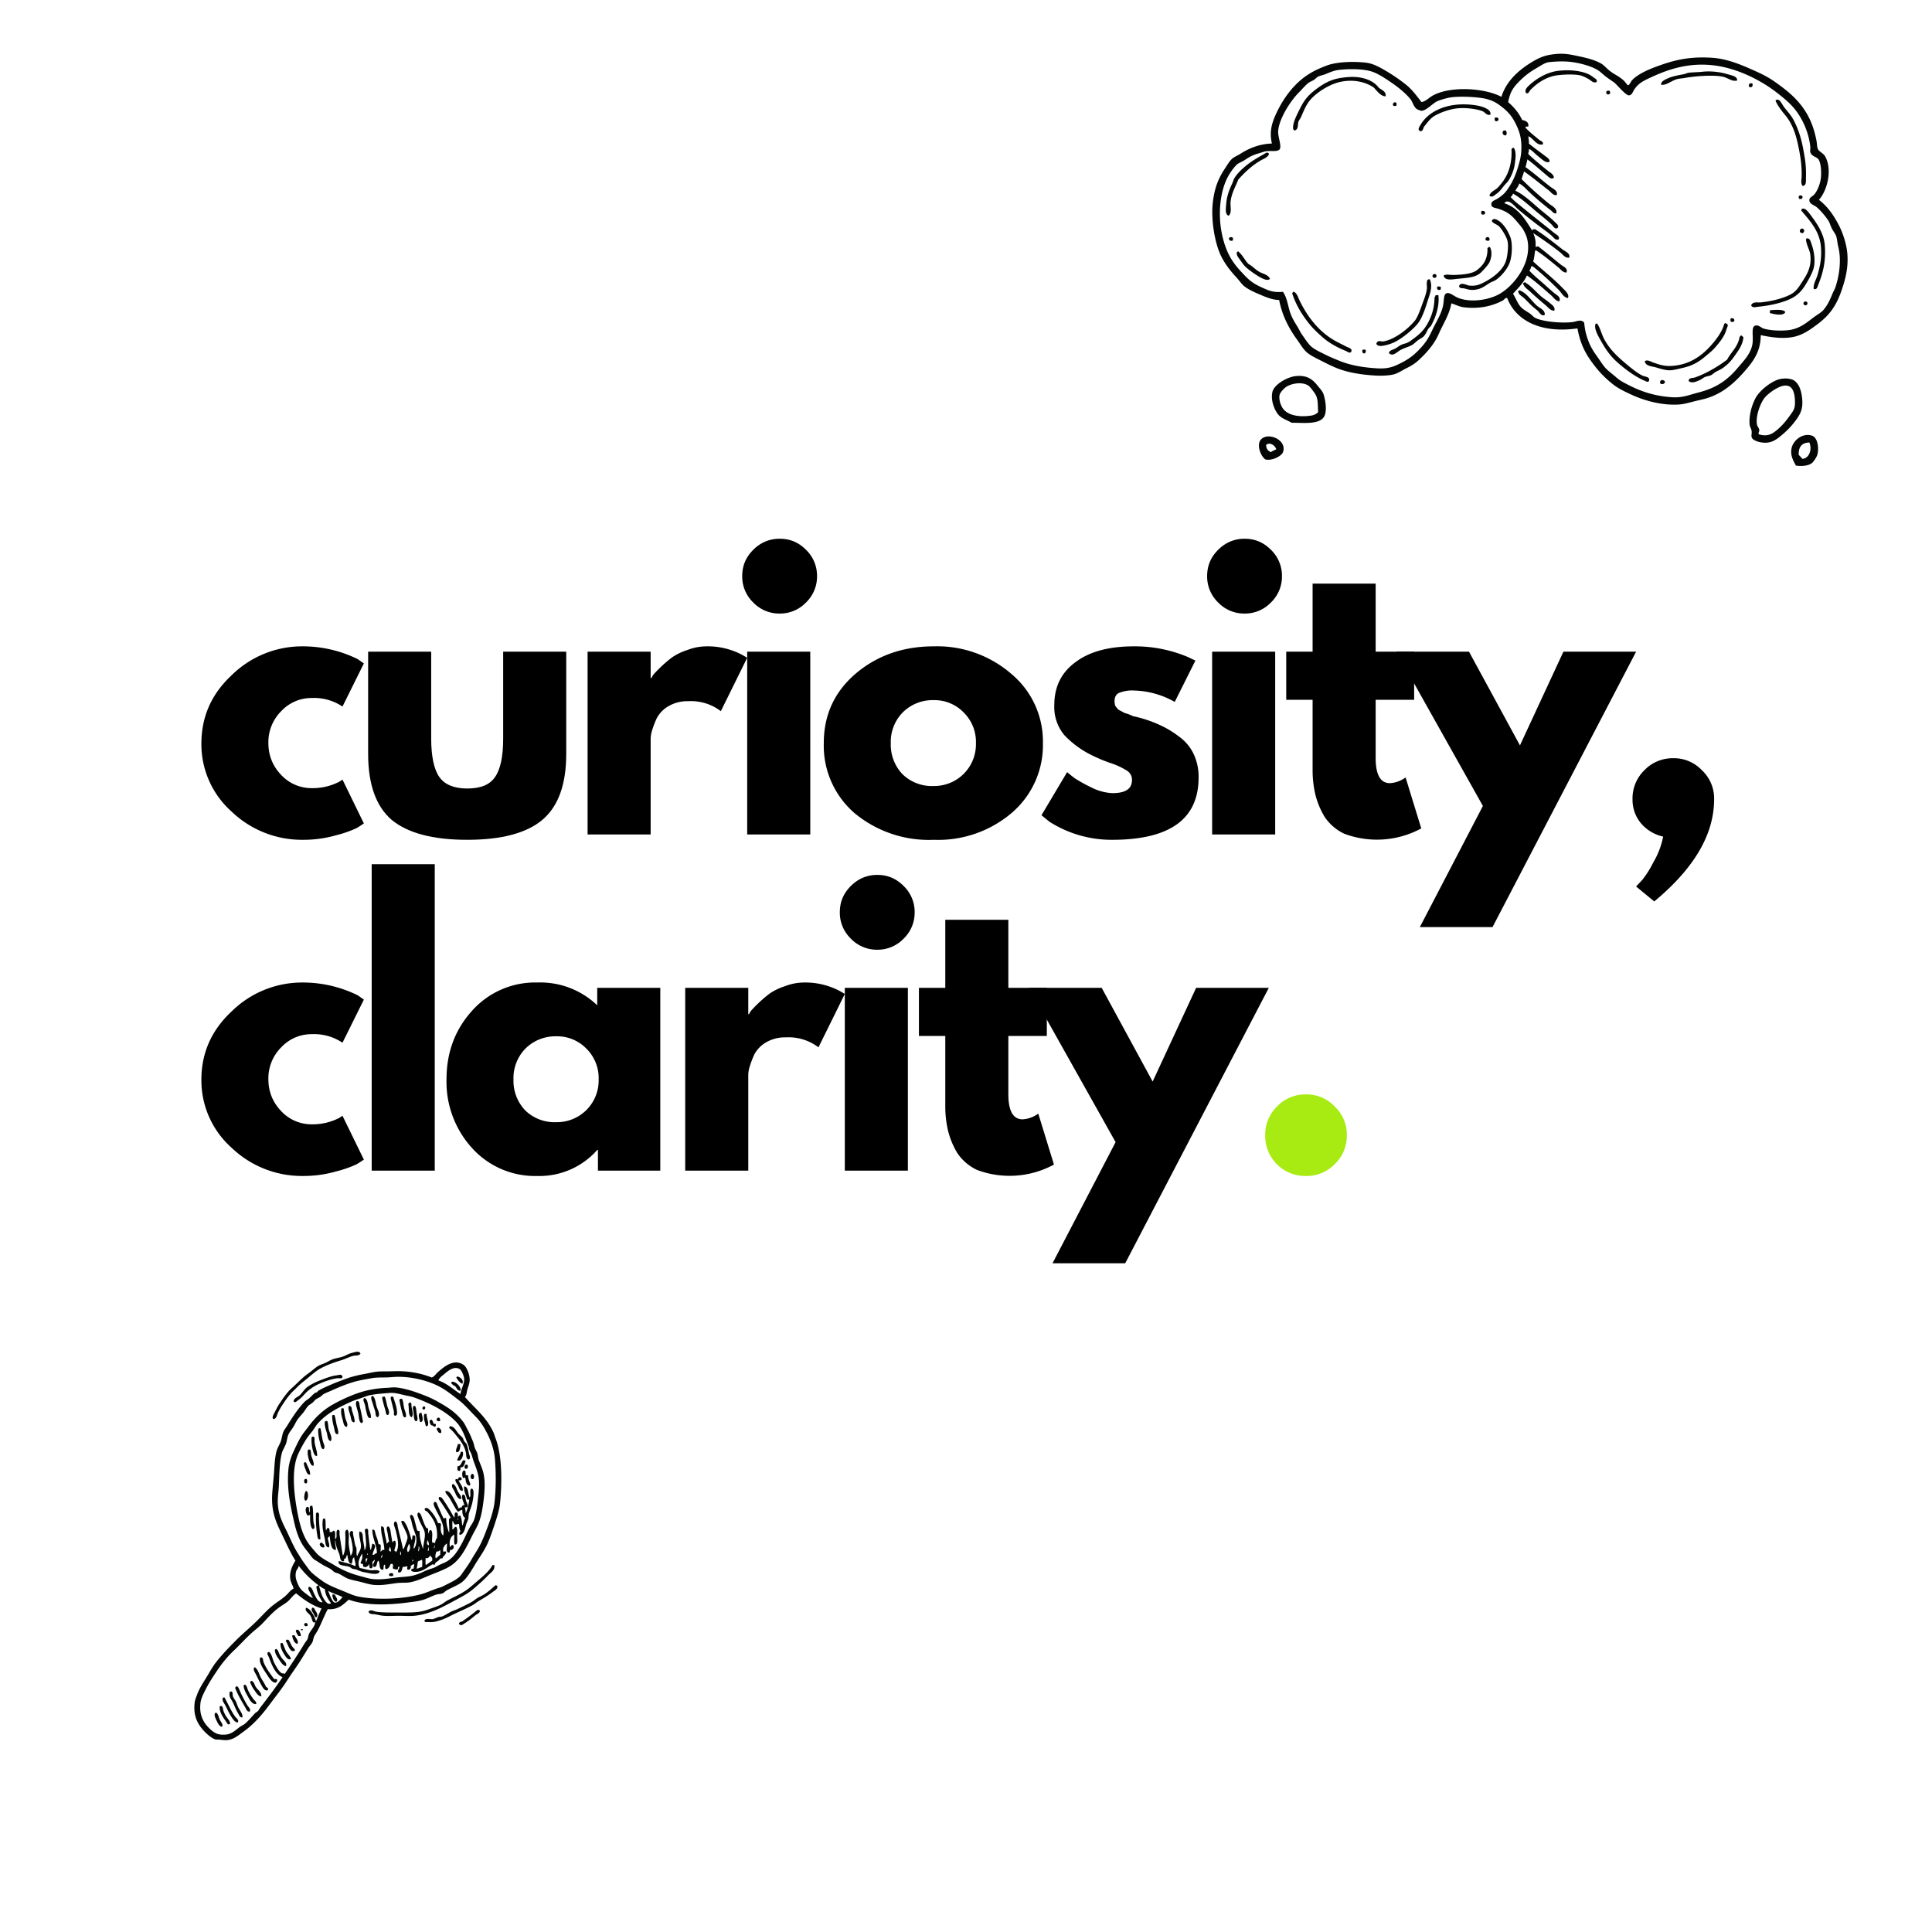<svg xmlns="http://www.w3.org/2000/svg" xmlns:xlink="http://www.w3.org/1999/xlink" width="500" height="500" viewBox="0 0 375 375">
   <clipPath id="a">
      <path transform="scale(.24)" d="M0 0h1562.5v1562.5H0z" fill-rule="evenodd"/>
   </clipPath>
   <g clip-path="url(#a)">
      <path d="M0 0h375v375H0z" fill="none"/>
   </g>
   <clipPath id="b">
      <path transform="scale(.24)" d="M0 0h1562.5v1562.5H0z" fill-rule="evenodd"/>
   </clipPath>
   <g clip-path="url(#b)">
      <path d="M0 0h375v375H0z" fill="none"/>
   </g>
   <clipPath id="c">
      <path transform="scale(.24)" d="M0 0h1562.5v1562.5H0z" fill-rule="evenodd"/>
   </clipPath>
   <g data-name="H1" clip-path="url(#c)">
      <symbol id="d">
         <path d="M.31.398A.116.116 0 0 1 .224.361.123.123 0 0 1 .188.272C.188.237.2.207.224.182A.116.116 0 0 1 .31.145a.163.163 0 0 1 .077.018l.009.006.06-.123a.37.37 0 0 0-.02-.013.321.321 0 0 0-.057-.02A.334.334 0 0 0 .284 0a.285.285 0 0 0-.199.079A.253.253 0 0 0 0 .27c0 .075.028.139.085.192a.282.282 0 0 0 .199.081.349.349 0 0 0 .155-.036L.456.495.396.374A.143.143 0 0 1 .31.398z"/>
      </symbol>
      <symbol id="e">
         <path d="M.177.528V.284C.177.234.185.197.2.176.215.155.241.144.278.144s.063.01.078.032c.015.021.023.057.023.108v.244h.177V.241C.556.156.534.094.489.056.445.019.375 0 .278 0 .181 0 .111.019.066.056.022.094 0 .156 0 .241v.287h.177z"/>
      </symbol>
      <symbol id="f">
         <path d="M0 0v.513h.177V.439h.002a.098.098 0 0 0 .006.01.385.385 0 0 0 .052.048.17.17 0 0 0 .044.021c.018.007.036.01.055.01A.206.206 0 0 0 .434.504L.448.496.374.346a.138.138 0 0 1-.092.028A.104.104 0 0 1 .227.36.085.085 0 0 1 .194.326.26.26 0 0 1 .181.292.086.086 0 0 1 .177.27V0H0z"/>
      </symbol>
      <symbol id="g">
         <path d="M.031.799c.02.02.045.031.074.031C.134.83.158.82.179.799A.101.101 0 0 0 .21.725.101.101 0 0 0 .179.651.101.101 0 0 0 .105.62a.101.101 0 0 0-.074.031A.101.101 0 0 0 0 .725c0 .029.01.053.031.074M.014.513V0h.177v.513H.014z"/>
      </symbol>
      <symbol id="h">
         <path d="M.085.076A.25.25 0 0 0 0 .271c0 .08.03.144.089.195.06.051.133.077.22.077A.318.318 0 0 0 .526.466.247.247 0 0 0 .615.271.25.25 0 0 0 .528.076.318.318 0 0 0 .309 0a.326.326 0 0 0-.224.076m.137.282A.118.118 0 0 1 .188.271.12.12 0 0 1 .221.184.118.118 0 0 1 .308.151a.117.117 0 0 1 .119.12.116.116 0 0 1-.035.087.114.114 0 0 1-.084.034.119.119 0 0 1-.086-.034z"/>
      </symbol>
      <symbol id="i">
         <path d="M.26.543a.383.383 0 0 0 .151-.03l.021-.01L.374.387A.243.243 0 0 1 .26.419.097.097 0 0 1 .217.412C.209.408.205.4.205.388L.206.38C.206.377.208.375.21.372A.04.04 0 0 0 .215.366.089.089 0 0 1 .224.361.089.089 0 0 0 .233.356.123.123 0 0 0 .257.347.356.356 0 0 0 .339.319a.28.28 0 0 0 .048-.03.127.127 0 0 0 .04-.048.15.15 0 0 0 .014-.066C.441.058.36 0 .198 0a.324.324 0 0 0-.176.051L0 .069.072.19A.443.443 0 0 1 .093.173.437.437 0 0 1 .14.147.143.143 0 0 1 .199.131c.037 0 .055.012.055.037A.03.03 0 0 1 .24.194a.208.208 0 0 1-.048.022.435.435 0 0 0-.052.022.268.268 0 0 0-.076.056.123.123 0 0 0-.028.084c0 .052.02.092.06.121.04.03.095.044.164.044z"/>
      </symbol>
      <symbol id="j">
         <path d="M.074.528v.191h.177V.528h.108V.393H.251V.23c0-.047.013-.071.04-.071a.082.082 0 0 1 .038.012l.006.004.044-.143A.261.261 0 0 0 .163.017a.137.137 0 0 0-.055.047.227.227 0 0 0-.026.062.296.296 0 0 0-.008.07v.197H0v.135h.074z"/>
      </symbol>
      <symbol id="k">
         <path d="M.469.773h.204L.27 0H.066l.177.34L0 .773h.204L.347.51l.122.263z"/>
      </symbol>
      <symbol id="l">
         <path d="M.114.402A.108.108 0 0 0 .195.368.108.108 0 0 0 .229.287C.229.188.173.093.061 0L.01.042.027.06a.278.278 0 0 1 .031.049.23.23 0 0 1 .028.073.114.114 0 0 0-.062.037A.103.103 0 0 0 0 .287a.11.11 0 0 0 .033.081.11.11 0 0 0 .081.034z"/>
      </symbol>
      <use xlink:href="#d" transform="matrix(69.157 0 0 -69.157 39.09 163.006)"/>
      <use xlink:href="#e" transform="matrix(69.157 0 0 -69.157 71.454 163.006)"/>
      <use xlink:href="#f" transform="matrix(69.157 0 0 -69.157 114.051 161.968)"/>
      <use xlink:href="#g" transform="matrix(69.157 0 0 -69.157 144.063 161.968)"/>
      <use xlink:href="#h" transform="matrix(69.157 0 0 -69.157 159.898 163.006)"/>
      <use xlink:href="#i" transform="matrix(69.157 0 0 -69.157 202.15 163.006)"/>
      <use xlink:href="#g" transform="matrix(69.157 0 0 -69.157 234.306 161.968)"/>
      <use xlink:href="#j" transform="matrix(69.157 0 0 -69.157 249.657 163.006)"/>
      <use xlink:href="#k" transform="matrix(69.157 0 0 -69.157 271.024 179.95)"/>
      <use xlink:href="#l" transform="matrix(69.157 0 0 -69.157 316.872 174.97)"/>
      <symbol id="m">
         <path d="M0 0v.86h.177V0H0z"/>
      </symbol>
      <symbol id="n">
         <path d="M.072.078A.276.276 0 0 0 0 .271c0 .076.024.14.072.193a.237.237 0 0 0 .183.079.231.231 0 0 0 .168-.064v.049H.6V.015H.425v.058H.423A.216.216 0 0 0 .255 0a.238.238 0 0 0-.183.078m.15.28A.118.118 0 0 1 .188.271.12.12 0 0 1 .221.184.118.118 0 0 1 .308.151a.117.117 0 0 1 .119.12.116.116 0 0 1-.035.087.114.114 0 0 1-.084.034.119.119 0 0 1-.086-.034z"/>
      </symbol>
      <use xlink:href="#d" transform="matrix(69.157 0 0 -69.157 39.09 228.256)"/>
      <use xlink:href="#m" transform="matrix(69.157 0 0 -69.157 72.145 227.218)"/>
      <use xlink:href="#n" transform="matrix(69.157 0 0 -69.157 86.667 228.256)"/>
      <use xlink:href="#f" transform="matrix(69.157 0 0 -69.157 132.999 227.218)"/>
      <use xlink:href="#g" transform="matrix(69.157 0 0 -69.157 163.01 227.218)"/>
      <use xlink:href="#j" transform="matrix(69.157 0 0 -69.157 178.362 228.256)"/>
      <use xlink:href="#k" transform="matrix(69.157 0 0 -69.157 199.73 245.2)"/>
      <symbol id="o">
         <path d="M.114.229A.108.108 0 0 0 .195.195.108.108 0 0 0 .229.114.11.11 0 0 0 .195.033.11.11 0 0 0 .114 0 .112.112 0 0 0 0 .114a.11.11 0 0 0 .033.081.11.11 0 0 0 .081.034z"/>
      </symbol>
      <use xlink:href="#o" transform="matrix(69.157 0 0 -69.157 245.58 228.256)" fill="#a8eb12"/>
   </g>
   <clipPath id="p">
      <path transform="scale(.24)" d="M979.356 42.926h515.625V377.3H979.356z" fill-rule="evenodd"/>
   </clipPath>
   <g clip-path="url(#p)" fill="#040606" fill-rule="evenodd">
      <path d="M250.522 60.939c.435 1.119.876 1.736 1.401 2.617.271.456.463.91.746 1.308.566.794 1.167 1.773 1.774 2.337.679.628 1.743 1.099 2.708 1.587.962.487 1.968.9 2.989 1.31 2.253.9 4.879 1.273 7.284 1.401 2.145.114 3.216-.39 4.483-1.028 1.515-.762 2.506-1.508 3.642-2.71 1.296-1.37 1.759-2.223 2.522-3.832.718-1.514 1.776-3.113 2.054-4.765.175-1.037.07-2.02.655-2.243.627-.24 1.463.615 2.333.934 2.64.967 6.027.268 7.846-.747 2.49-1.392 4.944-4.519 5.509-7.57.316-1.7.082-3.131-.373-4.111-.398-.857-.623-1.176-1.12-1.776-1.292-1.556-1.991-2.41-4.016-3.083-.809-.27-1.434-.226-1.494-.842-.07-.704.735-.877 1.12-1.121 1.345-.855 1.723-1.334 2.522-2.616.747-1.201 1.258-2.564 1.68-4.019.227-.781.41-1.622.468-2.336.17-2.083-.13-3.569-.749-4.953-.827-1.855-1.595-2.847-2.988-3.925-.93-.72-1.574-1.138-2.801-1.495-1.664-.484-5.87-.66-7.564-.28-.777.173-1.824.473-2.335.746-.868.465-2.06 1.827-2.99 1.776-.059-.003-.742-.278-.745-.28-.688-.396-.867-1.414-1.308-1.962-.868-1.08-2.125-2.118-3.362-2.99-1.15-.812-2.77-1.902-4.015-2.337-1.529-.534-4.046-.621-6.445-.373-1.071.11-1.902.522-2.708.84-.485.191-1.017.28-1.401.468-.226.11-.515.452-.84.654-.37.23-.743.346-1.027.56-.62.47-1.215 1.217-1.868 1.87-1.656 1.657-3.852 5.109-4.016 7.475-.079 1.141.731 2.944.28 3.551-.386.52-1.597.249-2.614.374-.368.046-.825.235-1.308.374-1.305.377-1.85.676-2.801 1.308-.55.366-1.23.614-1.495.842-.473.401-1.069 1.197-1.494 1.868-1.83 2.887-2.388 7.797-1.401 12.055.703 3.032 1.775 4.896 3.456 6.729 1.373 1.496 2.112 2.31 4.015 3.177 1.489.68 2.304 1.115 4.296.935.899 1.351.95 2.901 1.495 4.298zm57.434 4.206c.475 1.629 1.05 2.648 1.96 3.924.617.863 1.223 1.856 1.774 2.43.577.599 1.368 1.165 2.056 1.775.735.653 1.52 1.03 2.427 1.495 2.433 1.25 5.085 2.126 8.405 2.337 2.016.128 3.363-.48 5.138-.934 3.588-.922 5.682-2.505 7.656-4.86 1.066-1.27 2.6-2.792 2.802-4.766.159-1.554-.319-3.133.562-3.364.535-.141 1.252.483 1.492.56 1.311.42 3.157.484 4.577.375 2.396-.186 3.793-1.45 5.23-2.524.71-.53 1.458-.93 1.867-1.401.808-.931 1.298-1.996 1.775-3.178.16-.4.423-.812.56-1.215.786-2.32 1.212-5.396.56-7.943-.167-.655-.203-1.403-.373-1.962-.142-.466-.541-.929-.84-1.496-.257-.484-.41-1.093-.655-1.495-.516-.848-1.709-2.218-2.334-2.71-.557-.438-1.444-.612-1.4-1.402.025-.485.608-.66.933-1.027.621-.702 1.174-2.03 1.307-3.271.122-1.132.012-2.86-.467-3.551-.383-.553-1.312-.53-1.588-1.402-.073-.232.028-.755 0-1.027-.247-2.364-1.116-4.502-2.24-6.262-1.103-1.724-2.552-2.946-4.297-4.298-3.04-2.357-7.488-4.635-11.954-5.233-5.013-.673-9.09.748-12.326 2.242-1.48.683-2.524 1.153-3.363 2.43-.238.363-.442 1.106-1.027 1.12-.638.017-2.412-2.184-2.894-2.522-.567-.397-1.1-.744-1.59-1.121-.533-.41-1.022-.908-1.493-1.216-1.362-.886-3.961-1.535-5.79-1.682-1.243-.098-2.496-.037-3.734.094-.805.085-1.734.76-2.522 1.215a14.421 14.421 0 0 0-3.175 2.43c-1.193 1.192-1.849 2.03-2.242 4.112 1.101.952 2.06 2.05 2.708 3.456.592.156 1.192.304 1.215 1.029.145.49-.627.06-.561.467.78.867 1.788 1.628 2.614 2.337.306.262.938.347.748.934-1.332.237-1.776-1.21-2.801-1.589.009.49.153.842.093 1.402 1.027.864 2.173 1.654 3.174 2.43.338.26.932.577.841 1.121-.74.328-1.495-.526-2.148-1.028-.5-.385-.956-.893-1.4-1.215-.029-.02-.463-.389-.467-.092.073.384-.143.478-.093.84 1.207 1.162 2.555 2.24 3.828 3.27.402.326 1.105.661 1.12 1.309-.51.451-1.07-.197-1.4-.467-1.272-1.039-2.495-2.19-3.736-3.084a15.135 15.135 0 0 1-.373 1.495c1.649 1.16 3.296 2.637 4.856 3.831.486.372 1.486.765 1.215 1.589-.7.146-1.123-.58-1.589-.935-1.605-1.219-3.16-2.539-4.762-3.644-.127.529-.341.967-.467 1.495a70.483 70.483 0 0 0 5.324 4.766c.54.439 1.662.936 1.4 1.869-.477.122-.735-.333-1.027-.561-1.548-1.203-3.047-2.444-4.39-3.737-.551-.532-1.077-1.128-1.775-1.495-.13.583-.52.913-.746 1.4 1.614.757 3.087 2.16 4.482 3.366 1.067.921 2.234 1.756 3.176 2.71.253.256.978.742.467 1.214-.508.2-.772-.403-1.028-.654-1.013-.993-2.117-1.813-3.174-2.71-1.41-1.194-2.794-2.457-4.39-3.364-.08.293-.232.516-.468.654.669.759 1.524 1.389 2.335 2.056 2.021 1.665 4.2 3.347 6.165 4.953.332.273 1.12.583.84 1.215-.644.29-1.01-.423-1.401-.748-.402-.334-.898-.73-1.307-1.028a87.406 87.406 0 0 1-5.231-4.111c-.64-.544-1.848-2.154-2.614-1.122 2.69.89 4.056 3.105 5.416 5.326-.009-.289.282-.278.561-.28 1.826 1.15 3.687 2.645 5.323 3.925.483.378 1.558.747 1.306 1.589-.78.148-1.273-.63-1.773-1.028-1.684-1.34-3.455-2.57-5.23-3.738.331.697.537 1.517.468 2.616.01.18.311-.11.559 0 1.442 1.112 2.995 2.44 4.389 3.551.41.328 1.426.686 1.028 1.495-.686.018-1.121-.653-1.588-1.028-1.233-.989-2.502-2.064-3.736-2.896-.22-.148-.688-.558-.746-.28-.121.688-.165 1.455-.374 2.055 1.764 1.63 3.95 3.312 5.603 5.046.466.49 1.55 1.352 1.12 2.056-.858-.164-1.229-1.036-1.773-1.588a63.92 63.92 0 0 0-4.576-4.206c-.187-.153-.497-.422-.748-.373-.081.323-.163.647-.373.84.894.978 2.097 1.923 3.175 2.898a84.1 84.1 0 0 0 1.587 1.401c.44.378 1.527.855 1.028 1.682-.715-.122-1.11-.798-1.587-1.215-1.552-1.348-3.002-2.668-4.67-3.83-.64 1.445-1.713 2.459-2.708 3.55.537.81.822 1.725 1.401 2.43.506.619 1.186.927 1.867 1.401.408.284.7.674 1.028.842 1.435.736 4.899 1.072 7.191.84.815-.082 1.703-.659 2.333.094.128 1.16.213 1.65.469 2.524zM353.06 38.79c1.649 1.269 2.771 2.855 3.83 4.86.714 1.354 1.517 3.581 1.68 5.607.224 2.763-.409 5.029-1.12 7.102-1.052 3.066-2.378 4.865-4.762 6.635-1.243.922-2.557 1.9-4.297 2.336-1.978.496-4.388.203-6.63-.28-.014 2.99-1.272 4.838-2.803 6.635-1.999 2.35-4.335 4.582-7.656 5.606-.82.253-1.769.434-2.616.654-.924.242-1.839.495-2.708.561-3.162.244-6.674-.677-9.245-1.868-1.264-.586-2.49-1.144-3.55-1.963-1.893-1.466-3.272-2.996-4.669-5.046-1.13-1.657-1.888-3.475-2.336-5.888-6.743.976-11.863-1.264-13.633-5.887-.359-.143-.531.3-.841.467-1.783.966-4.383 1.736-7.657 1.309-.775-.1-1.611-.53-2.335-.747-.406 2.234-1.587 3.949-2.429 5.886-.877 2.023-2.33 3.664-3.921 5.14-.622.576-1.367 1.07-2.241 1.496-.817.397-1.676.982-2.428 1.215-.959.293-2.536.34-3.643.28-2.479-.138-5.203-.509-7.47-1.402-1.019-.401-2.012-.906-2.99-1.402-.994-.504-2.077-1.01-2.8-1.589-.786-.627-1.36-1.656-2.055-2.616-1.526-2.104-2.86-4.582-3.456-7.663-1.154 0-2.349-.468-3.456-.935-1.137-.48-2.465-1.04-3.362-1.775-.477-.392-.902-1.048-1.401-1.588-1.173-1.279-2.243-2.573-3.08-4.299-1.202-2.476-1.937-6.951-1.589-10.186.298-2.763 1.011-4.658 2.241-6.541.505-.772 1.009-1.665 1.588-2.15.384-.32 1.056-.594 1.588-.934 1.52-.975 3.561-1.883 6.07-1.963-.496-2.147-.078-3.756.654-5.42 1.445-3.283 3.679-6.322 6.63-8.13 1.06-.649 1.95-1.048 3.362-1.588 1.742-.667 4.828-.862 7.565-.561 1.42.156 2.655.867 3.736 1.494a33.86 33.86 0 0 1 4.108 2.804c1.145.92 2.037 2.143 2.99 3.365.855-.168 1.48-.902 2.24-1.31 3.543-1.89 10.115-1.402 13.26.282.923-2.996 3.271-5.14 5.884-6.729 1.55-.94 2.698-1.412 4.763-1.588 1.816-.155 2.953.15 4.484.467 1.628.338 3.236.772 4.389 1.495.462.29.923.86 1.494 1.308.97.762 1.725.974 2.709 1.87.319.29.735.935.838.934.283-.004.635-.813.749-.935 1.276-1.369 3.608-2.3 5.883-3.083 2.922-1.007 5.82-1.595 9.806-1.309 3.121.224 6.027 1.558 8.592 2.71 1.36.611 2.516 1.254 3.641 2.056 1.492 1.063 2.914 2.155 4.11 3.458 1.913 2.084 3.163 4.426 3.829 7.943.09.479.07 1.173.28 1.588.233.465 1.054.772 1.4 1.402 1.408 2.553.443 6.527-1.214 8.41"/>
      <path d="M309.916 15.898c-.594.359-1.093-.287-1.588-.561-.499-.277-1.212-.657-1.774-.748-1.3-.212-2.942-.13-4.109 0-2.381.265-4.187 1.656-5.323 2.803-.302.236-.39.942-.934.654-.343-.678.348-1.238.84-1.682 1.265-1.139 3.268-2.359 5.417-2.616 2.27-.272 4.622-.006 6.07.747.23.12.619.39.84.562.305.234.734.393.56.84M337.185 15.617c-.98.312-1.785-.539-2.895-.748-2.02-.38-5.57-.057-7.378.28-.424.08-.923.087-1.307.188-1.201.315-2.125 1.255-3.175 1.12-.097-.623.68-.969 1.214-1.214.955-.436 1.846-.587 3.175-.842.336-.064.634-.24.934-.28.774-.1 1.853-.095 2.614-.186 1.717-.206 3.567.047 4.95.466.795.242 1.905.381 1.868 1.216M268.919 18.7c-.926-.028-1.631-1.031-2.242-1.682-1.717-1.217-4.321-1.72-6.91-1.027-2.008.536-4.253 2.016-5.416 3.363-.776.898-1.238 2.01-1.776 3.272-.15.352-.455.71-.559 1.028-.182.554.085 1.463-.748 1.682-.476-.177-.254-1.138-.093-1.682.2-.684.763-1.808 1.12-2.524.882-1.767 1.59-2.615 3.176-3.83.601-.463 1.41-.988 2.054-1.309 1.276-.635 2.354-.874 4.11-1.028 2.37-.208 4.811.449 5.976 2.055.52.425 1.573.78 1.308 1.683M340.174 16.27c.056.46-.09.72-.56.654-.446-.366.044-1.026.56-.654M312.531 17.86c.028.37-.18.506-.561.467-.041-.084-.082-.168-.187-.187-.175-.613.648-.732.748-.28M349.887 36.082c-.42-.437-.197-1.25-.187-1.87.034-2.291-.265-3.993-.655-5.887-.505-2.456-1.226-4.43-2.614-6.073-.66-.781-1.328-1.684-1.775-2.617v-.187c.788-.457 1.155.713 1.681 1.4.58.76 1.185 1.364 1.683 2.244.86 1.531 1.547 3.481 1.96 5.701.351 1.902.618 3.184.56 5.607-.016.702.106 1.67-.653 1.682M271.067 20.008v.468c-.125.133-.53.133-.654 0-.222-.421.3-.858.654-.468M289.278 22.251c-.707.24-1.014-.451-1.494-.654-1.035-.436-3.283-.746-4.95-.56-1.529.17-3.187.783-4.297 1.401-1.033.577-1.53 1.492-2.147 2.15-.106.364-.356 1.073-.748.84-.616-.217-.07-.933.094-1.214 1.414-2.435 4.772-4.232 9.34-3.925.819.055 1.93.194 2.708.467.602.211 1.708.67 1.494 1.495M290.21 22.812c.356-.044.584.04.655.28-.016.393-.33.542-.655.374-.132-.124-.132-.529 0-.654M292.266 25.335c.198.219.28.744 0 .935-.737.12-.9-1.114 0-.935M293.853 28.7c.504.865.301 2.071.187 2.99-.155 1.251-.592 2.285-1.121 3.177-.295.498-.56.675-.934 1.122-.523.626-.818 1.137-1.587 1.682-.373.264-.83.774-1.308.28.251-.777 1.064-.991 1.59-1.495.2-.195.441-.497.652-.748 1.24-1.485 2.17-3.58 2.054-6.634-.068-.256.186-.19.188-.374h.28M246.32 29.914c-.282.658-1.035.9-1.589 1.215-1.645.936-3.109 2.296-4.388 3.738-.472 1.275-1.343 2.646-1.495 4.392-.066.761.303 2.088-.374 2.616-.735-.25-.538-1.405-.467-2.336.11-1.448.6-2.737 1.12-3.831.182-.38.287-.808.468-1.121.561-.974 1.713-2.014 2.615-2.71 1.115-.862 2.266-1.457 3.268-2.056.182-.11.642-.433.841.093M349.7 38.605h-.469c-.55-1.02 1.187-.77.47 0M352.034 56.08c-.102-.979.487-1.798.747-2.71.447-1.563.85-3.23.654-5.514-.27-3.133-2.332-5.21-3.829-7.008a.438.438 0 0 0 .094-.28c.615-.343 1.2.439 1.774 1.214 1.095 1.478 2.511 3.43 2.708 5.7.276 3.17-.35 5.528-1.214 7.664-.182.448-.265 1.184-.934.934M287.596 40.942c.461-.056.72.09.654.56-.234.135-.366.226-.654.093-.133-.124-.133-.53 0-.653M283.207 55.52c.29-.866 1.44-.155 1.962-.094.822.096 1.57-.03 2.147-.28 1.819-.792 4.217-2.355 4.95-4.393.274-.763.569-2.725.373-3.831-.154-.873-1.082-2.385-1.68-2.99-.423-.428-1.096-.495-1.401-1.028.28-.904 1.509-.033 2.053.56.708.77 1.07 1.45 1.496 2.43.504 1.16.439 3.729-.095 5.14-.474 1.254-1.628 2.576-2.614 3.27-.362.256-.904.4-1.308.655-.97.613-1.859 1.391-3.548 1.308-.46-.022-.895-.174-1.308-.28-.314-.081-.985.071-1.027-.468M350.166 44.586c.045.356-.038.583-.28.654-1.019.033-.391-1.423.28-.654M239.315 46.175v.467c-.32.229-.888.06-.748-.467.252-.2.497-.2.748 0"/>
      <path d="M289.09 46.642c-.207.195-.62.072-.747-.094-.108-.724.97-.73.747.094M350.82 46.267c.52-.004.676.741.84 1.216.345.996.683 2.533.467 4.112-.152 1.118-1.15 2.845-1.775 3.831-.878 1.39-1.85 2.245-3.548 2.897-1.51.578-3.43 1.006-5.51 1.215-.411.04-1.162.307-1.4-.28.325-.782 1.324-.502 1.867-.562 1.977-.214 4.022-.666 5.696-1.495 1.013-.5 1.57-1.275 2.242-2.336.867-1.37 1.99-2.91 1.681-5.42-.122-1-.67-1.654-.842-2.897-.025-.15.09-.16.095-.28h.187M289.184 47.95c.52.86.3 2.176-.094 2.99-.228.473-1.358 1.752-1.868 2.15-.992.775-2.476.85-4.296 1.028-.917.089-2.57.461-2.707-.654.556-.29 1.26-.078 1.868-.094 1.687-.046 3.59-.178 4.576-.934 1.184-.91 2.068-2.008 2.053-4.113-.067-.255.187-.187.187-.373h.28M246.506 54.118c-.369.367-.93.157-1.308 0-.99-.412-2.747-1.658-3.455-2.337-.366-.35-.742-.903-1.027-1.308-.31-.44-.742-.898-.655-1.402-.05-.207.18-.133.186-.28.11-.016.168.02.188.094.75.651 1.196 1.605 1.868 2.336.74.388 1.293 1.035 2.054 1.495.701.422 1.782.562 2.149 1.402M278.818 53.464c.03.37-.179.505-.56.467-.041-.084-.083-.168-.187-.188-.176-.613.646-.732.747-.28M277.51 54.211c.686 1.418-.055 3.06-.467 4.392-.42 1.36-.917 2.796-1.587 3.831-.818 1.265-3.322 3.298-4.857 4.019a9.05 9.05 0 0 1-1.68.56c-.522.11-1.44.36-1.775-.28.261-.842.925-.383 1.4-.467 2.131-.38 4.665-2.314 6.072-4.019.521-.632 1.011-2 1.4-3.083.349-.97.816-2.096.934-3.084.067-.556-.124-1.116.093-1.682.08-.14.236-.2.468-.187M301.699 60.285c-.702.1-1.19-.621-1.683-1.028a78.265 78.265 0 0 1-3.081-2.71c-.48-.441-1.209-.874-1.307-1.588.075-.08.255-.056.279-.188.11-.015.167.021.188.094 1.118.643 1.973 1.729 2.988 2.616.459.402 1.098.8 1.589 1.215.438.374 1.255.838 1.027 1.589M279.004 55.613c.249 0 .534-.036.654.093.014.23.015.45-.093.561-.553.107-.778-.257-.56-.654M299.83 61.127c-.673.35-1.01-.509-1.401-.842-.432-.368-.871-.685-1.307-1.121-.306-.307-.765-.775-1.215-1.215-.536-.525-1.244-.756-1.213-1.495a.436.436 0 0 1 .28-.094c1.421.536 2.271 2.047 3.362 2.99.584.506 1.609.832 1.494 1.777M262.289 68.228c-.254.48-.788.004-1.028-.093-1.565-.631-3.219-1.507-4.483-2.617-1.127-.99-2.023-1.82-2.988-3.084-1.201-1.57-2.28-3.334-2.988-5.513a.665.665 0 0 0 .186-.28h.187c.6.337.782 1.072 1.028 1.588 1.522 3.2 3.75 6.106 6.816 7.85.783.445 1.506.783 2.335 1.215.334.173 1.188.347.935.934"/>
      <path d="M279.191 57.295c.248 2.088-.515 4.276-1.4 5.887-.118.214-.387.38-.561.654-.302.476-.52 1.107-.934 1.495-.27.252-.738.459-1.12.748-.345.26-.696.639-1.028.84-.65.398-1.579.613-2.334 1.03-.658.36-1.51 1.386-2.241.56.134-.526.806-.628 1.214-.841.405-.214.807-.557 1.213-.748.424-.198.906-.249 1.308-.467.396-.214.82-.55 1.214-.841 1.077-.8 1.903-1.589 2.614-2.897.82-1.505 1.279-3.036 1.308-5.046.08.017.089-.037.093-.094a.439.439 0 0 0 .094-.28h.56M350.82 58.79c.029.371-.179.506-.56.467-.042-.083-.083-.167-.187-.187-.176-.613.647-.733.747-.28M346.523 60.566c-.332.866-2.305.404-2.988.186-.011-.23-.014-.45.093-.56.74-.013 2.487-.253 2.895.374M335.97 61.78c.46-.055.721.09.656.56-.235.136-.368.227-.656.094-.131-.124-.131-.529 0-.654M335.037 62.808c.622.175.17.724.095 1.028-.345 1.373-1.268 2.528-2.336 3.738-.492.559-1.154 1.063-1.774 1.589-1.197 1.013-2.405 1.801-4.39 2.243-.845.188-1.712.442-2.427.467-.934.031-1.908-.304-2.802-.561-.833-.24-2.03-.238-2.149-1.214.547-.348 1.173.108 1.682.28.929.313 1.926.716 3.362.653 3.452-.148 5.863-1.828 7.751-3.924 1.235-1.371 2.24-2.814 2.614-4.205.026-.085.35-.314.374-.094M310.01 62.808c.647.944.858 2.105 1.4 3.084 1.162 2.094 2.62 3.403 4.482 4.953.93.772 1.95 1.59 2.896 2.056.488.24 1.463.208 1.307.934-.132.557-.729.09-1.028 0-1.664-.725-3.352-1.977-4.762-3.177-1.46-1.244-2.383-2.393-3.455-4.3-.537-.954-1.589-2.624-1.12-3.55h.28M338.4 65.425c-.113 1.518-1.034 2.695-1.774 3.738-.638.894-1.095 1.419-2.056 2.149-.47.358-.99.57-1.494.84-.347.187-.618.489-.933.655-.342.18-.813.202-1.216.374-.336.144-.623.42-.933.56-.64.29-1.676.787-2.24.188.094-.683.814-.513 1.212-.655 2.278-.807 4.466-2.122 6.258-3.457.78-1.493 2.083-2.463 2.427-4.392.035-.123.165-.147.187-.28.362-.082.334.228.561.28M265.09 67.948c.044.356-.04.583-.28.654-.34-.003-.412-.274-.375-.654.126-.133.53-.133.655 0M255.47 76.825c-.18-.441-1.133-1.713-1.493-1.962-1.174-.811-3.315-.475-4.39.28-.348.246-1.103 1-1.214 1.496-.208.935.258 2.268.841 2.896 1.107 1.195 3.18 1.441 5.323 1.122.535-.08 1.015-.34 1.307-.654-.083-1.337.015-2.23-.373-3.178zm-4.762 5.234c-.777-.47-1.78-.766-2.428-1.402-.733-.718-1.718-2.758-1.308-4.579.323-1.431 2.85-2.916 4.576-3.084 2.182-.213 3.244.658 4.202 1.869.412.52.905.998 1.122 1.59.299.812.724 2.86.28 4.11-.698 1.97-4.175 1.469-6.444 1.496M345.123 83.273c1.017-.895 1.674-1.746 2.428-2.803.667-.934.91-1.283.841-2.803-.077-1.637-.54-3.031-2.149-2.804-1.11.158-2.802 1.308-3.64 2.243-.777.865-1.849 3.444-1.589 5.233.059.41.423.757.466 1.121.04.325-.25.492-.093.842 1.746.519 2.657-.08 3.736-1.029zm1.307-9.812c.384-.028 1.316.074 1.776.374.893.586 1.411 1.766 1.586 3.458.217 2.078-.333 3.083-1.307 4.392-.846 1.138-1.696 1.986-2.802 2.897-1.11.915-2.16 1.673-4.203 1.215-.349-.079-1.17-.364-1.4-.748-.256-.428-.01-.883-.094-1.401-.074-.472-.333-.802-.372-1.122-.21-1.723.385-3.84 1.12-5.233.762-1.448 2.737-2.981 4.202-3.551.526-.205.984-.242 1.494-.28M323.176 74.116c-.073.435-.616.589-.932.28-.18-.823.783-.747.932-.28M349.14 88.32c.284.213.467.529.746.747 1.269-.14 1.898-1.785 1.309-3.177-1.455.039-2.143.846-2.055 2.43zm-.561 2.055c-.534-1.026-1.112-1.99-.84-3.364.318-1.597 2.226-3.077 4.015-2.43.978.354 1.331 2.16 1.028 3.552-.125.573-.807 1.547-1.122 1.775-.748.544-2.012.619-3.081.467M245.759 86.357c.003.775.376 1.18.933 1.402.278-.251.697-.362 1.028-.56-.219-.723-1.24-1.469-1.961-.842zm-.188 2.804c-1.002-.81-1.664-2.875-.84-3.832 1.347-1.563 5.145.05 4.296 2.43-.283.793-2.19 1.76-3.456 1.402"/>
   </g>
   <clipPath id="q">
      <path transform="scale(.24)" d="M156.25 1092.135h250v315.625h-250z" fill-rule="evenodd"/>
   </clipPath>
   <g clip-path="url(#q)" fill="#040606" fill-rule="evenodd">
      <path d="M69.97 262.73c-.325.497-.92.323-1.356.43-.815.198-1.558.616-2.355.856-1.404.421-2.775.921-3.995 1.57-.869.463-1.742 1.24-2.57 1.928-.68.567-1.317 1.034-1.997 1.713-.192.192-.36.385-.57.571-.907.797-1.714 1.967-2.426 3.07-.29.45-.55.929-.785 1.427-.171.364-.261 1.132-.856 1.143-.4-.299.15-1.067.356-1.5.248-.519.541-1.05.785-1.427.28-.376.577-.896.928-1.357.544-.716.896-1.197 1.57-1.785.836-.73 1.648-1.61 2.568-2.355.278-.224.575-.43.856-.643.583-.439 1.15-.964 1.713-1.285.364-.208.894-.356 1.355-.57.438-.205.851-.477 1.284-.643.72-.276 1.53-.341 2.284-.642.456-.183.9-.474 1.57-.643.667-.169 1.402-.455 1.64.143M57.484 309.274c-.627.362-1.095 1.142-1.713 1.642-.46.374-1.042.685-1.57 1.071-1.259.922-2.158 1.96-3.21 3.07-.577.607-1.25 1.127-1.927 1.712-1.275 1.104-2.402 2.408-3.639 3.57-1.238 1.164-2.33 2.505-3.282 3.926-.733 1.095-1.488 2.223-2.069 3.355-.409.797-1.021 1.924-1.141 2.784-.359 2.565.656 4.105 1.854 5.212.79.729 1.485 1.196 2.998 1.07 1.247-.103 2.049-.975 2.782-1.499.32-.228.678-.367.927-.57.687-.563 1.321-1.352 1.999-2.071.159-.17.413-.26.57-.428.17-.181.28-.45.428-.643 1.482-1.914 3.14-4.127 4.353-5.925-1.417-.616-2.095-2.381-2.64-3.855-.12-.323-.608-.91 0-1.07.609.433.646 1.422 1.07 2.212.3.56.907 1.711 1.427 1.928.168.07.417 0 .57.143a130.659 130.659 0 0 0 3.854-5.925c.183-.3.44-.568.57-.857.139-.307.144-.7.286-1 .384-.81 1.169-1.41 1.213-2.355-.002.196-.337.17-.428.071-.233-.407-.253-.801-.5-1.213-.317-.532-1.206-.903-.856-1.57.571.128.926.64 1.213 1.07.304.455.528 1.007.713 1.57.361-.829.677-1.702 1.07-2.498-1.963-.653-3.482-1.751-4.922-2.927zm7.492 1.785c.545.098 1.153-.623 1.497-1.071-.874-.458-1.95-.713-2.782-1.213.26.634.777 2.192 1.285 2.284zm-2.355-1.142c.272.56.765 1.281 1.142 1.356.146.03.33.036.499-.072-.561-.77-1.112-1.552-1.213-2.784-.461-.063-.852-.573-1.141-.571.205.484.35 1.322.713 2.07zm-5.137-4.926c-.266.988.02 1.704.285 2.356.426 1.046.869 1.433 1.641 1.999.483.353.918.781 1.356.784-.233-.223-.4-.638-.571-.998-.16-.338-.532-.806-.214-1.142.612.067.736.846.999 1.356.415.804.757 1.75 1.64 1.641-.54-.863-1.082-1.724-1.212-2.997.052-.186.289-.187.428-.286a18.706 18.706 0 0 1-3.853-3.784c-.059.482-.41.735-.499 1.071zm14.627-37.478c-1.229.231-2.358.401-3.425.714-1.541.452-3.088 1.112-4.424 1.713-.475.214-1.005.405-1.427.643-.223.126-.43.379-.714.57-.28.191-.613.304-.856.5-.218.177-.418.457-.642.643-.268.222-.585.366-.785.572-.356.368-.64.915-.999 1.356-.362.445-.763.844-1.07 1.284-.301.432-.549.993-.856 1.5-.306.502-.725.96-.928 1.428-.275.633-.267 1.296-.499 1.855-.262.632-.653 1.268-.785 1.785-.461 1.805-.48 4.288-.57 6.283-.054 1.164-.243 2.205-.215 3.211.062 2.243.8 3.735 1.57 5.283.747 1.503 1.432 3.224 2.283 4.568.472.746.85 1.412 1.356 2.07.516.675.936 1.368 1.498 1.857.63.548 1.262 1.022 1.927 1.499 1.309.939 2.853 1.461 4.637 2.213.813.343 1.577.682 2.498.857 3.858.728 9.059.411 12.343-.571.865-.259 1.645-.611 2.498-.929.412-.153.88-.245 1.284-.427.393-.18.76-.384 1.141-.572.763-.375 1.544-.78 2.14-1.285.398-.335.54-.625.857-1.07.546-.768 1.12-1.574 1.57-2.356.674-1.174 1.38-2.148 1.926-3.355.278-.615.538-1.196.785-1.857.694-1.858 1.575-3.992 1.784-6.14.265-2.728.273-5.207.07-7.922-.183-2.484-1.062-4.467-2.068-6.212-.53-.918-1.05-1.621-1.784-2.355-1.017-1.018-2.034-2.216-3.14-3.07-1.162-.897-2.389-1.886-3.638-2.57-2.25-1.23-5.946-2.239-9.347-1.927-1.47.135-2.797-.01-3.995.214zm17.98.143c-.023-.623-.518-1.663-.786-1.855-1.056-.764-2.272.24-2.925.784-.53.443-1.16.883-1.284 1.357 1.712.596 2.872 1.743 4.282 2.64.073-.926.751-1.902.713-2.926zm.143 3.498c2.067 2.324 4.282 4.033 5.565 6.924.132.298.222.655.356 1 1.24 3.164 1.346 8.029.928 12.492-.134 1.437-.633 2.98-1.142 4.498-.473 1.412-.985 2.932-1.57 4.069-.66 1.287-1.435 2.323-2.14 3.497-.71 1.186-1.487 2.512-2.354 3.284-.76.676-2.01 1.142-3.069 1.714-.385.207-.649.539-.926.642-.42.156-.898.118-1.356.286-.857.313-1.622.745-2.498.999-.93.27-1.919.355-2.997.5-3.764.502-8.143.597-11.344-.571-1.05.925-1.965 1.984-4.067 1.855-.693 1.257-1.216 2.74-1.927 4.07-.216.405-.515.795-.713 1.213-.17.36-.186.788-.357 1.142-.187.39-.58.763-.856 1.215-.753 1.23-1.51 2.483-2.355 3.711-.557.81-1.116 1.602-1.641 2.427-1.054 1.659-2.238 3.11-3.425 4.712-1.433 1.934-2.998 3.766-4.994 5.211-.677.49-1.524 1.204-2.355 1.499-.832.296-1.328.244-2.212.143-.39-.045-.75-.003-.999-.071-.835-.23-2.07-1.428-2.64-2.142-1.027-1.289-1.646-2.823-1.355-5.069.06-.459.304-1.04.5-1.57.502-1.365 1.45-2.668 2.14-3.855.52-.895.972-1.678 1.57-2.427 1.229-1.54 2.427-2.786 3.852-4.212 1.345-1.344 2.798-2.513 4.139-3.855 1.099-1.1 1.954-2.112 3.21-3.07.834-.634 1.818-1.218 2.569-1.998.383-.398.71-.838 1.213-1.07-.129-.594-.546-1.174-.642-1.857-.202-1.435.456-2.705.999-3.57-.898-1.411-1.69-3.169-2.497-4.854-1.142-2.384-2.266-4.46-1.998-8.28.093-1.324.265-2.793.357-4.212.09-1.406.171-2.836.5-3.998.16-.568.549-1.142.784-1.784.232-.634.288-1.415.57-2 .15-.308.419-.636.643-.998.986-1.592 2.112-3.367 3.425-4.712.267-.274.628-.45.927-.714.435-.383.685-.756 1.213-1.07.09-.054.193-.017.285-.072.076-.044.088-.177.143-.214.77-.52 1.816-.927 2.783-1.357.643-.285 1.322-.52 1.997-.785 1.38-.54 2.625-.896 4.425-1.214.796-.14 1.583-.363 2.354-.428.925-.078 1.929-.027 2.925-.071 2.954-.13 5.434.349 7.635 1.214.516-.2.812-.728 1.213-1.07 1.008-.865 3.038-2.737 4.995-1.357.581.41 1.221 1.958 1.141 3.068-.04.548-.262 1.085-.428 1.642-.166.557-.14 1.188-.5 1.5"/>
      <path d="M66.473 267.157c.005.576-.607.304-.999.357-1.313.175-2.594.682-3.638 1.142-.703.31-1.324.732-1.855 1.142-.8.617-1.249 1.387-2.141 1.999-.21.144-.527.579-.856.214.05-.656.774-.8 1.213-1.213.486-.458.832-1.091 1.356-1.5.679-.531 1.708-1.049 2.71-1.428 1.05-.395 2.125-.817 3.14-.927.33-.036.809-.307 1.07.214M89.734 268.584c-.542-.219-.837-.685-1.141-1.142-.052-.196.141-.144.142-.286.63.119 1.369.772.999 1.428M89.377 269.94c-.622.004-.713-.523-.999-.855-.299-.178-.627-.326-.785-.644-.02-.115.067-.122.072-.214.712-.23 1.94.999 1.712 1.713M89.091 276.65c-.861-1.185-2.443-2.348-3.78-3.14-1.496-.885-3.267-1.672-4.995-2.284-.474-.168-.966-.245-1.5-.357-1.08-.229-2.11-.585-3.21-.5-1.235.096-2.632.204-3.781.429-.635.123-1.292.439-1.927.642-.696.222-1.334.444-1.926.714-2.508 1.146-4.623 2.262-6.28 4.14-.393.447-.688 1.001-1.069 1.5-.394.513-.81.975-1.142 1.498a22.042 22.042 0 0 0-.999 1.714c-.284.554-.638 1.222-.856 1.855-1.04 3.029-.49 7.476.071 10.494.406 2.18.858 3.872 1.641 5.354.452.854.96 1.434 1.499 2.07.565.668.792.964 1.427 1.428.686.502 1.222.782 1.998 1.214.416.232.813.493 1.212.714 1.628.897 2.834 1.366 4.71 1.856.691.18 1.439.432 2.14.5 1.751.169 3.157-.122 4.567-.286 1.229-.143 2.474-.169 3.425-.428 1.02-.28 1.513-.55 2.354-.928.449-.203.932-.324 1.427-.5.433-.155.845-.44 1.284-.642.576-.265 1.15-.483 1.499-.715 1.234-.824 1.793-1.725 2.498-2.926.644-1.102 1.134-2.344 1.711-3.426.304-.57.72-1.063.928-1.643.377-1.056.576-2.42.713-3.712.147-1.386.36-2.805.214-4.212-.115-1.117-.551-2.216-.927-3.212-.205-.54-.315-1.03-.5-1.57-.157-.46-.536-.874-.5-1.428-.59-1.498-1.044-2.999-1.926-4.212zm-13.77-7.28c.15-.008.954-.122 1.498-.071 1.869.171 3.85.874 5.637 1.57.825.32 1.655.708 2.426 1.142 1.912 1.077 3.281 1.903 4.709 3.57.588.685.732 1.103 1.213 1.998.371.69.642 1.34.999 2.213.168.413.215.792.357 1.214.125.376.378.726.499 1.141.12.416.136.877.285 1.286.296.805.656 1.552.856 2.355.412 1.652.289 3.521.073 5.355-.202 1.696-.477 3.352-1.072 4.71-.305.7-.752 1.44-1.14 2.213-1.086 2.16-2.134 4.471-4.068 5.783-1.119.76-2.761 1.337-4.21 1.928-1.113.453-2.452 1.111-3.852 1.356-.73.127-1.611.035-2.497.143-1.4.17-2.756.49-4.424.357-.836-.067-1.703-.353-2.569-.572-.858-.217-1.76-.362-2.498-.642-.56-.213-1.118-.63-1.712-.928-.309-.156-.633-.194-.927-.357-.252-.139-.448-.411-.714-.571-.58-.348-1.17-.581-1.712-.928-.26-.166-.526-.319-.785-.5-.264-.185-.565-.315-.785-.5-.447-.377-.827-1.02-1.284-1.57a10.373 10.373 0 0 1-1.142-1.642c-.687-1.258-1.083-2.636-1.427-4.14-.697-3.051-1.426-6.406-1.07-10.137.118-1.234.541-2.455.999-3.426.623-1.325 1.154-2.521 1.926-3.57.301-.409.604-.774.928-1.213 1.23-1.672 2.719-3.128 4.566-4.212a31.12 31.12 0 0 1 3.639-1.785c2.14-.87 4.061-1.427 7.135-1.57.048-.003.095.002.143 0"/>
      <path d="M72.324 270.94c.545.354.558 1.33.786 2.07.206.672.8 1.598.213 2.07-.516-.123-.362-.666-.499-1.142-.12-.411-.295-.86-.428-1.356-.17-.628-.533-1.211-.214-1.642h.142M74.679 271.083c.246.526.318 1.203.5 1.856.148.536.604 1.27.141 1.714-.458.027-.405-.541-.499-.857-.201-.684-.475-1.578-.642-2.427-.051-.195.142-.144.143-.286h.357M76.32 271.083c.174.68.635 1.78.713 2.641.03.316.16.947-.285 1.071-.457-.055-.234-.536-.285-.786-.179-.86-.464-1.829-.643-2.64-.009-.129.087-.15.072-.286h.428M70.826 271.368c.568.332.539 1.177.714 1.856.17.66.565 1.374.428 2-.627.209-.748-.824-.928-1.5-.086-.322-.117-.713-.214-1.07-.156-.575-.466-.915-.143-1.286h.143M78.032 271.511c.278.537.265 1.216.428 1.856.15.59.507 1.225.286 1.713-.51.14-.537-.443-.643-.785a19.686 19.686 0 0 1-.57-2.499c-.052-.193.141-.143.143-.285h.356M69.399 271.94c.394.05.344.636.428.999.17.738.346 1.49.5 2.356.06.346.28.793-.143.928-.518-.17-.495-1.069-.643-1.856-.14-.75-.545-1.651-.428-2.142.029-.119.032-.276.286-.285M79.674 272.225c.257.173.156.509.214.857.108.656.43 1.603 0 1.998-.723-.265-.436-1.736-.643-2.57.146-.092.13-.346.429-.285M67.972 272.939c.356.124.268.55.356.857.206.712.56 1.545.5 2.213-.083-.012-.127.015-.142.071-.561-.1-.52-.76-.643-1.213-.156-.577-.449-1.227-.428-1.856.106 0 .292-.265.357-.072M80.6 272.939c.212.37.201.942.286 1.499.074.48.347 1.152-.07 1.428-.534.004-.473-1.161-.572-1.857-.067-.47-.276-.939.143-1.141.115-.02.123.067.213.07M82.527 273.082c.032.317-.04.531-.356.5-.002-.07-.088-.056-.143-.071-.138-.434.217-.642.5-.429M67.33 276.937c-.555.051-.65-.705-.785-1.213-.194-.732-.451-1.48-.286-2.357.267-.007.204-.08.429 0 .142.63.198 1.316.357 1.928.15.577.567 1.129.285 1.642M81.814 274.224c.078.426.616 1.886-.285 1.784-.055-.45-.653-1.85.285-1.784M82.813 274.438c-.066.842.586 1.813.143 2.356-.435.15-.34-.312-.429-.57-.127-.374-.303-.892-.214-1.572-.02-.115.068-.123.071-.214h.429M64.904 274.652c.236.568.285 1.233.428 1.856.142.62.432 1.248.285 1.856-.656.137-.656-.797-.785-1.285-.187-.71-.347-1.347-.357-2.213-.02-.115.068-.122.072-.214h.357M85.453 275.723c-.064.032-.128.063-.143.143-1.292.017.043-1.505.143-.143M83.812 275.58c.167.213.267.494.357.785.176-.01.344-.01.428.072.033.271-.03.446-.215.5-.369-.107-.321-.31-.713-.286-.113-.268-.296-.465-.285-.857.116-.098.176-.252.428-.215M63.548 275.866c.174.526.137 1.08.286 1.642.202.768.76 1.587.356 2.213-.621-.125-.585-1.074-.784-1.713-.197-.63-.437-1.32-.357-2.07.178-.104.28-.174.5-.072M90.947 283.29c-.575-.208-.418-.916-.5-1.285-.36-1.634-1.287-2.635-2.212-3.784-.321-.4-.64-.704-1.07-1.07.037-.177.174-.255.286-.357.083-.012.127.016.142.07.676.175.887.78 1.356 1.357.257.317.63.558.856.857.121.16.153.43.286.642.113.181.336.327.428.5.275.522.374 1.244.5 1.856.073.363.486 1.014-.072 1.213M85.595 278.15c-.602.08-.58-.466-.856-.714.247-.816 1.176.118.856.714M62.193 277.222c.212.797.27 1.731.5 2.57.132.486.55 1.12.07 1.5-.463-.084-.51-.79-.642-1.286-.2-.75-.393-1.537-.357-2.57.025-.093.126-.112.143-.214h.286M60.908 278.864c.255.282.106.67.143 1 .107.964.564 1.86.5 2.712-.469.132-.654-.484-.785-.928-.208-.7-.364-1.756-.286-2.57-.02-.115.068-.123.072-.214h.356"/>
      <path d="M89.378 280.363c-.042.69-.155 1.627-.786 1.5-.256-.413.209-1.049.286-1.572.19.001.407-.027.5.072M60.195 281.362c.202.324.136.682.214 1.071.15.745.656 1.479.428 2.07-.536.051-.841-.965-.999-1.642-.117-.503-.201-1.207 0-1.499h.357M89.805 281.791c.291.605-.307 2.096-1.07 1.642.164-.62.566-1.005.713-1.642h.357M90.377 283.646c-.227.463-.358 1.326-1 1.143.012.297.025.596-.142.713-.617.02-.435-.422-.428-.927.903.127.82-1.796 1.57-.929M60.195 286.217c-.592.065-.707-.564-.857-.928-.167-.41-.373-.875-.356-1.356.057-.062.195-.044.214-.144a.329.329 0 0 0 .214.071c.258.753.838 1.527.785 2.357M90.804 284.432c.05.43-.029.732-.5.642-.357-.358.064-1.116.5-.642M90.304 285.502c.086.2.079.494.072.786.115.106.343-.047.5.143-.02.757.324 1.15.428 1.785-.064.03-.128.062-.143.143-.718-.068-.726-.845-.857-1.5-.007-.137-.238.084-.428 0-.238-.376-.284-1.728.428-1.357M91.732 286.074c.343.116.345.717.142 1-.71.225-.634-1.034-.142-1M89.591 286.86v.357c-.173.116-.346.181-.57.07.204.704.931 1.25.784 2.071-.612.08-.682-.582-.856-.928-.191-.381-.55-.766-.571-1.213.13-.18.441-.18.571 0-.124-.526.406-.586.642-.358M59.482 287.073c.201.144.26.899-.144.857-.439.027-.421-1.05.144-.857M88.021 288.073c.465.287.598.922.856 1.428.236.46.742.908.642 1.427-.682.207-1.03-.92-1.355-1.57-.203-.406-.588-.71-.357-1.285h.214M59.553 289.428c.351.379.3 1.69-.215 1.857-.526-.172-.213-1.522 0-1.857h.215M60.623 292.285c.21.751.114 1.965.214 3.069.048.53.425 1.105 0 1.428h-.143c-.396-.309-.452-1.081-.5-1.785-.018-.28.015-.643 0-.928-.053-.14-.227.194-.5.071-.29-.294-.572-1.275-.141-1.642.644-.121.314.734.499 1.071.246-.372-.253-1.49.571-1.284M61.622 293.57c.462.12.277.698.285 1.07.03 1.459.258 2.997.286 4.14-.596.141-.566-.568-.643-.998-.19-1.076-.27-2.622-.214-3.998.026-.095.126-.113.143-.215h.143M62.977 300.28c-.593.41-1.37-.728-.57-.857.275.2.588.364.57.856M95.584 303.778h.357c.194.947-.637 1.445-1.142 1.927-.86.926-1.878 1.822-2.925 2.713-1.005.855-2.21 1.495-3.425 2.141-2.445 1.303-4.932 2.767-8.063 3.07-.862.083-1.926 0-2.996 0-.976 0-2.04.071-2.925 0-.547-.044-1.118-.201-1.641-.286-.46-.073-1.207.036-1.285-.57.464-.445 1.053-.002 1.57.07 1.202.171 2.692.144 4.28.144 1.752-.001 3.297.052 4.71-.286.568-.136 1.188-.361 1.784-.571.55-.194 1.18-.417 1.64-.642.437-.213.868-.599 1.357-.858 1.362-.721 2.956-1.405 4.137-2.355.743-.597 1.541-1.301 2.355-2 .935-.799 1.768-1.618 2.212-2.497M76.32 305.49v.358c-.146.11-.64.11-.785 0-.185-.575.568-.615.785-.357M96.511 307.775c.207.607-.478.928-.855 1.214-.85.644-1.665 1.144-2.64 1.713-.446.26-.85.611-1.284.857-1.34.754-2.967 1.391-4.424 2.141-.765.393-1.398.67-2.284.929-.514.149-1.016.277-1.854.213-.264-.02-.776.118-.786-.285.244-.527 1.15-.235 1.57-.285.372-.045.773-.31 1.213-.429.198-.053.403-.016.571-.071.646-.21 1.239-.677 1.926-1 .334-.156.724-.26 1.07-.428.871-.422 1.97-.909 2.855-1.428.397-.232.743-.555 1.141-.785.404-.233.849-.41 1.213-.642.87-.557 1.54-1.191 2.212-1.785.202-.059.185.1.356.071M64.975 309.488c.123.398.81 1.059.285 1.428-.535-.178-.669-.758-.785-1.356.093-.098.31-.071.5-.072M61.408 313.914c-.374-.006-.365-.397-.5-.642-.161-.316-.662-.805-.285-1.214.202-.058.185.1.357.072.13.53 1.008 1.232.428 1.784M93.159 312.701c-.072.44-.597.582-.928.857-.643.533-1.201 1.007-1.998 1.499-.307.189-.776.66-1.142.143.007-.375.366-.397.642-.5a39.69 39.69 0 0 0 2.926-2.214c.271-.033.445.03.5.215M59.695 315.556c-.092.099-.31.07-.5.071-.57-.59.66-.967.5-.071M58.839 316.342c-.095.102-.404.102-.5 0a.298.298 0 0 1 .5 0M58.411 317.484c-.092.099-.31.07-.5.071-.19-.333-.425-.621-.5-1.07.515-.56.93.443 1 .999M57.198 317.412c.158.54.794.956.57 1.642-.65.013-.951-.994-1.07-1.57.093-.099.31-.071.5-.072M55.985 318.269c.3.389.453.888.714 1.284.19.29.473.452.57.786-.988.676-1.362-1.238-1.783-1.784-.01-.129.087-.15.07-.286h.429M54.844 318.911c.287.568.422 1.134.713 1.642.286.5.749.866.928 1.428-.54.4-1.035-.415-1.356-.928-.388-.62-.81-1.49-.642-2.142h.357M55.486 323.41c-.654-.186-1.021-.87-1.356-1.357-.346-.505-.776-1.091-.785-1.856.107 0 .292-.266.357-.072.31.175.354.562.5.857.139.284.303.581.499.856.336.472 1.104.942.785 1.571M50.705 321.695c.446.115.32.57.428.857.473 1.265 1.352 2.34 2.07 3.355.205.008.467-.039.57.072.073.381-.098.52-.285.642-.737-.05-1.23-.911-1.712-1.642-.443-.67-.985-1.492-1.213-2.142-.135-.38-.227-.888 0-1.142h.142M51.99 328.049c-.506.25-.86-.29-1.07-.643-.46-.768-.786-1.497-1.213-2.355-.195-.391-.537-.817-.429-1.214-.053-.159.263-.294.286-.143.533.44.691 1.154.999 1.785.295.606.752 1.17.998 1.785.124.287.662.356.429.785M48.85 326.264c.486.188.523.723.785 1.142.366.585 1.192 1.07 1.07 1.856-.658-.06-.979-.73-1.284-1.142a5.882 5.882 0 0 1-.856-1.57c-.052-.196.141-.144.143-.286h.142M49.707 330.762c-.807.068-1.235-.823-1.57-1.429-.36-.65-.824-1.38-.856-2.212.106.001.291-.266.356-.072.315.241.343.668.5 1a9.219 9.219 0 0 0 1.141 1.856c.19.233.598.485.429.857M48.493 332.19c-.548.165-.72-.508-.927-.858-.642-1.082-1.436-2.428-1.926-3.712.46-.894.817.39 1.07.929a30.39 30.39 0 0 0 1.284 2.426c.235.41.733.745.5 1.214M44.997 328.335c.23.273.118.635.214.927.12.362.394.64.571 1 .169.343.273.738.428 1.07.304.653.915 1.242.857 2-.515.106-.66-.465-.857-.786-.433-.706-.646-1.37-1.07-2.213-.306-.61-.688-.855-.57-1.784-.021-.116.066-.123.07-.214h.357M46.139 334.331c-.477-.015-.825-.51-1.07-.857-.536-.757-.9-1.62-1.356-2.499-.221-.425-.595-.797-.5-1.284-.01-.201.175-.206.357-.214.685 1.177 1.235 2.56 2.07 3.711.232.321.83.68.499 1.143M42.928 331.119c.388.129.326.64.428.927.112.316.277.648.428.929.31.57.916 1.013.856 1.641-.448.304-.597-.245-.784-.5-.505-.682-1.265-1.759-1.214-2.784-.021-.188.15-.183.286-.213M41.93 332.403c.44.254.504.9.712 1.357.2.439.672.871.5 1.356-.34.179-.757-.414-.999-.928-.29-.615-.807-1.558-.214-1.785"/>
      <path d="M81.1 303.135c-.045.477-.15.896-.214 1.356.401-.075.679-.273 1.07-.356-.046-.453.095-1.094-.07-1.428-.18.224-.62.189-.786.428zm-.999-.072c.001-.093.126-.064.143-.142-.134-.008-.05-.237-.213-.214.038.103-.084.368.07.356zm-9.132-.498c-.004.312.028.588.143.784-.072-.383.332-.664.142-.928-.01.132-.241.044-.285.144zm11.63-.144c.047.43-.094 1.046.071 1.357.388-.303.816-.565 1.213-.857.13-.606-.203-.749-.428-1-.143.31-.318.586-.855.5zm-8.491 0c-.045-.24.235-.52.072-.642-.093.192-.364.465-.072.642zm-2.854-.642c.199.114.198-.309.072-.286.005.125-.016.221-.072.286zm6.493.07c.195-.2.079-.556-.071-.784.045.24-.092.663.071.785zm6.992-.713c-.153.3-.35.934-.142 1.357.278-.246.56-.487.856-.714-.046-.287.093-.76-.072-.928-.094.214-.279.338-.642.285zm-1.64-.071c.154-.087.228-.623.07-.786.07.311-.26.593-.07.786zm-7.635-.143c.165.049.19.237.357.285.143-.321-.025-.725-.143-.999-.086.224-.143.477-.214.714zm5.78.214c.083-.215.304-.846 0-1 .1.39-.188.763 0 1zm3.068-.57c-.018-.213.183-.572.07-.643-.046.148-.266.488-.07.642zm-5.138.713c.417-.302.583-1.12.214-1.642-.203.528-.586 1.119-.214 1.642zm3.71-1.5c.209-.017.247.136.357.215.042-.495-.093-.81-.285-1.07-.005.303-.12.498-.072.856zm6.065-4.782c.009-.093.01-.516-.071-.286-.01.094-.011.517.07.286zm-19.978 8.995c.16-.518-.216-1.116-.215-1.714-.543.227-.197.975-.57 1.285-.664-.192-.615-1.098-.784-1.784-.271.205-.102.85-.643.786.1.212.085.436-.142.498-.701-.024-.56-.953-.786-1.498-.256-.624-.758-1.683-.713-2.713-.23.748.153 1.417.071 1.999-1.034 0-1.037-1.62-1.213-2.714-.1.137-.22.257-.356.358.029.63.471 1.387.214 1.856-.747 0-.653-1.028-.785-1.642-.244-1.133-.644-2.414-.357-3.927h.428c.14.67.039 1.58.143 2.286.18-.154.134-.533.5-.5.184.149.26.404.213.785-.034.18.328-.173.358.07.257-.027.179-.39.57-.284.278.293.086 1.056.143 1.57.617-.167-.077-1.647.57-1.785.47.08.249.627.286.929.162 1.299.435 2.868.642 4.14.508-.742.5-2.271.5-3.712 0-.46-.242-1.364.427-1.357.43.771.134 1.855.215 2.856.064.8.295 1.566.356 2.212.682-.756.397-1.856.143-3.14-.116-.586-.665-1.44.072-1.713.407.112.226.46.285.714.151.642.241 1.468.428 2.141.05.177.188.331.214.5.082.544-.108 1.079.143 1.57.173-.555.624-1.029.713-1.713.128-.988-.476-2.094-.285-3.07.796.006.625 1.012.714 1.642.094.68.293 1.406.285 1.999.546-.748.204-2.146.143-3.284-.018-.318-.272-.91.285-.928.423.125.243.604.285.928.129 1.004.25 2.277.428 3.213.271-.253.222-.825.357-1.214 1.203.157.045 1.434.071 2.142.314.164.493-.343.857-.358-.117-1.646-.918-2.982-.928-4.497.583-.16.524.49.643.857.186.582.483 1.146.57 1.927.057.06.294-.004.428.144-.02.43.057.96-.071 1.284.183.108.3-.457.784-.285-.057-1.634-.725-3.033-.641-4.57.617-.071.584.444.641 1 .077.732.44 1.668.43 2.356.192-.116.274-.343.498-.428-.147-.442-.192-1.024-.285-1.571-.082-.48-.396-1.07 0-1.356h.142c.401.271.406.956.5 1.5.097.559.18 1.144.286 1.641.107-.177.174-.396.5-.357.356.52-.019 1.362-.144 1.856.035.203.373.103.285.428.84-1.082.31-2.892 0-4.282-.13-.592-.698-1.415-.07-1.786.456.216.39.848.499 1.286.318 1.282.718 2.83.998 4.21.224-.333.377-.766.5-1.141.121-.37.358-.857.357-1.214-.002-.498-.368-1.173-.57-1.642-.231-.53-.595-.964-.643-1.5.453-.317.685.22.856.501.486.803.834 2.09 1.142 3.141.267-.16-.019-.874.356-.928.497-.01.36.53.357.786-.007.548-.394 1.304-.285 1.856.453-.471.56-1.414.499-2.07-.064-.709-.49-1.524-.714-2.285-.116-.398-.181-.833-.285-1.213-.089-.329-.459-.832 0-1.071.496.16.57.864.714 1.355.157.536.29 1.142.428 1.642.038.2.344.133.5.215-.05 1.328.29 2.335.641 3.427.088-1.09.462-2.118.357-3.07-.073-.667-.586-1.367-.856-1.999-.128-.302-.326-.664-.428-1-.08-.262-.325-.77.071-.999.503.188.59.873.785 1.357.21.518.392 1.066.642 1.499.058.18.294.182.428.285-.016.373.002.713.072 1 .131-.273.03-.78.499-.715.434.423.118 1.597.214 2.357.077.185.592-.069.499.285.157-.343.127-.874.429-1.07.216-2.55-.792-3.873-1.855-5.14-.205-.176-.612-.15-.5-.643.496-.3.804.16 1.07.428.613.615 1.16 1.476 1.499 2.427.273-.034.455.02.57.143-.096.912-.102 1.829.428 2.284.359-2.382-.81-3.691-1.569-5.354-.142-.31-.522-.89-.072-1.213.38.003.455.466.572.714.37.785.719 1.716 1.142 2.498.029.132.339-.24.499 0 .03 1.09.258 1.978.57 2.784.133-.727-.083-1.725 0-2.641.126-.063.091-.29.357-.214-.565-.992-1.254-2.056-1.927-3.07-.182-.276-.629-.617-.356-.999.424-.108.718.406.927.714.67.979 1.395 2.198 1.998 3.283.208-.268-.135-1.087.429-.999.365.04.266.543.285.928.09-.17.15-.372.5-.285.239.522.278 1.244.356 1.927.273-.417.27-1.11.57-1.499-.46-.253-.59-.837-.57-1.57-.417-.012-.521.287-.856.356-.753-.886-1.154-2.038-1.856-2.998-.21-.287-.594-.579-.57-1 .76-.207 1.268.83 1.57 1.357.37.648.772 1.354.999 2 .24 0 .317-.376.57-.144.049-.266.244-.666.571-.428-.142-.66-.63-1.299-.428-2.07.101.006.202.011.214-.072.453.155.367.782.5 1.214.122.399.48.812.285 1.213-.092.1-.31.07-.5.071.071.358.168.689.143 1.142.394-.7.544-1.645.713-2.568-.03-.161-.378-.003-.427-.144-.167-.813-.713-1.612-.571-2.498.932.074.708 1.516 1.07 2.141.384-.33-.183-1.61.428-1.713.43.115.346 1.098.286 1.642-.04.353-.126.809-.214 1.214-.147.666-.47 1.332-.643 1.999-.098.381-.041.795-.142 1.142-.083.278-.264.56-.357.856-.22.7-.388 2.06-1.284 2.142-.188-.24-.013-.594.143-.714-.217-.356-.238-.905-.286-1.428-.242.067-.523.095-.785.144-.21-.196-.333-.477-.428-.786-.166.43-.025 1.165-.072 1.713.243.12.321-.534.714-.5.339.257.214 1.133.214 1.857 0 .619.23 1.7-.5 1.57-.159-.507-.028-1.304-.07-1.927-.699.371-1.009 1.132-.857 2.355.245.176.153-.48.642-.285.324.355-.02 1-.57.928-.142.097.022.498-.215.5-.783.044-.289-1.186-.428-1.786-.248.229-.878.693-.714 1.571.006.108.467-.114.572.071-.013.655-.602.731-.714 1.286-.484-.121-.463.167-.785.428-.318.258-.64.305-.714.786-.218.05-.26-.074-.428-.073-.739.397-1.718 1.262-2.782 1.428-.318.05-1.09.119-1.356-.213-.068-.378.3-.32.5-.429-.056-.34.111-.46.071-.786-.128-.1-.47.193-.642.286.045.495-.225.9-.642.714-.142-.14-.046-.408 0-.571-.148-.096-.612.1-.928.072-.185.456-.097 1.187-.856 1.07-.223-.434.221-.634.214-1.07-.44-.154-.198.372-.357.499-.38 0-.717-.044-.927-.214-.026-.395.158-.617-.071-.857h-.357c-.188.455-.335.95-.928 1-.2-.133-.135-.53-.142-.856-.52-.021-.09.909-.5.998-.782-.073-.441-1.271-.785-1.784-.478.235-.106 1.32-.927 1.214-.403-.452.19-.884.214-1.357-.104-.075-.33.335-.5.429.089.337.21 1.166-.214 1.213-.416.012-.364-.444-.357-.857-.149.328-.599.732-.999.572-.243.005-.21-.265-.213-.5-.144-.119-.434-.09-.5-.286.235-.47.5-1.074.286-1.784-.41.82-.999 1.74-.429 2.783.608.08 1.34.341 2.07.43.62.073 1.333-.198 1.783.213-.082.668-1.256.482-1.712.429-.348-.042-.567-.15-1.07-.215-.761-.097-1.167-.339-1.785-.571-.21-.079-.488-.057-.713-.143-.194-.074-.36-.274-.57-.356-.854-.335-2.354-.092-2.07-1.143 1.121.282 2.271.536 3.211 1"/>
   </g>
</svg>